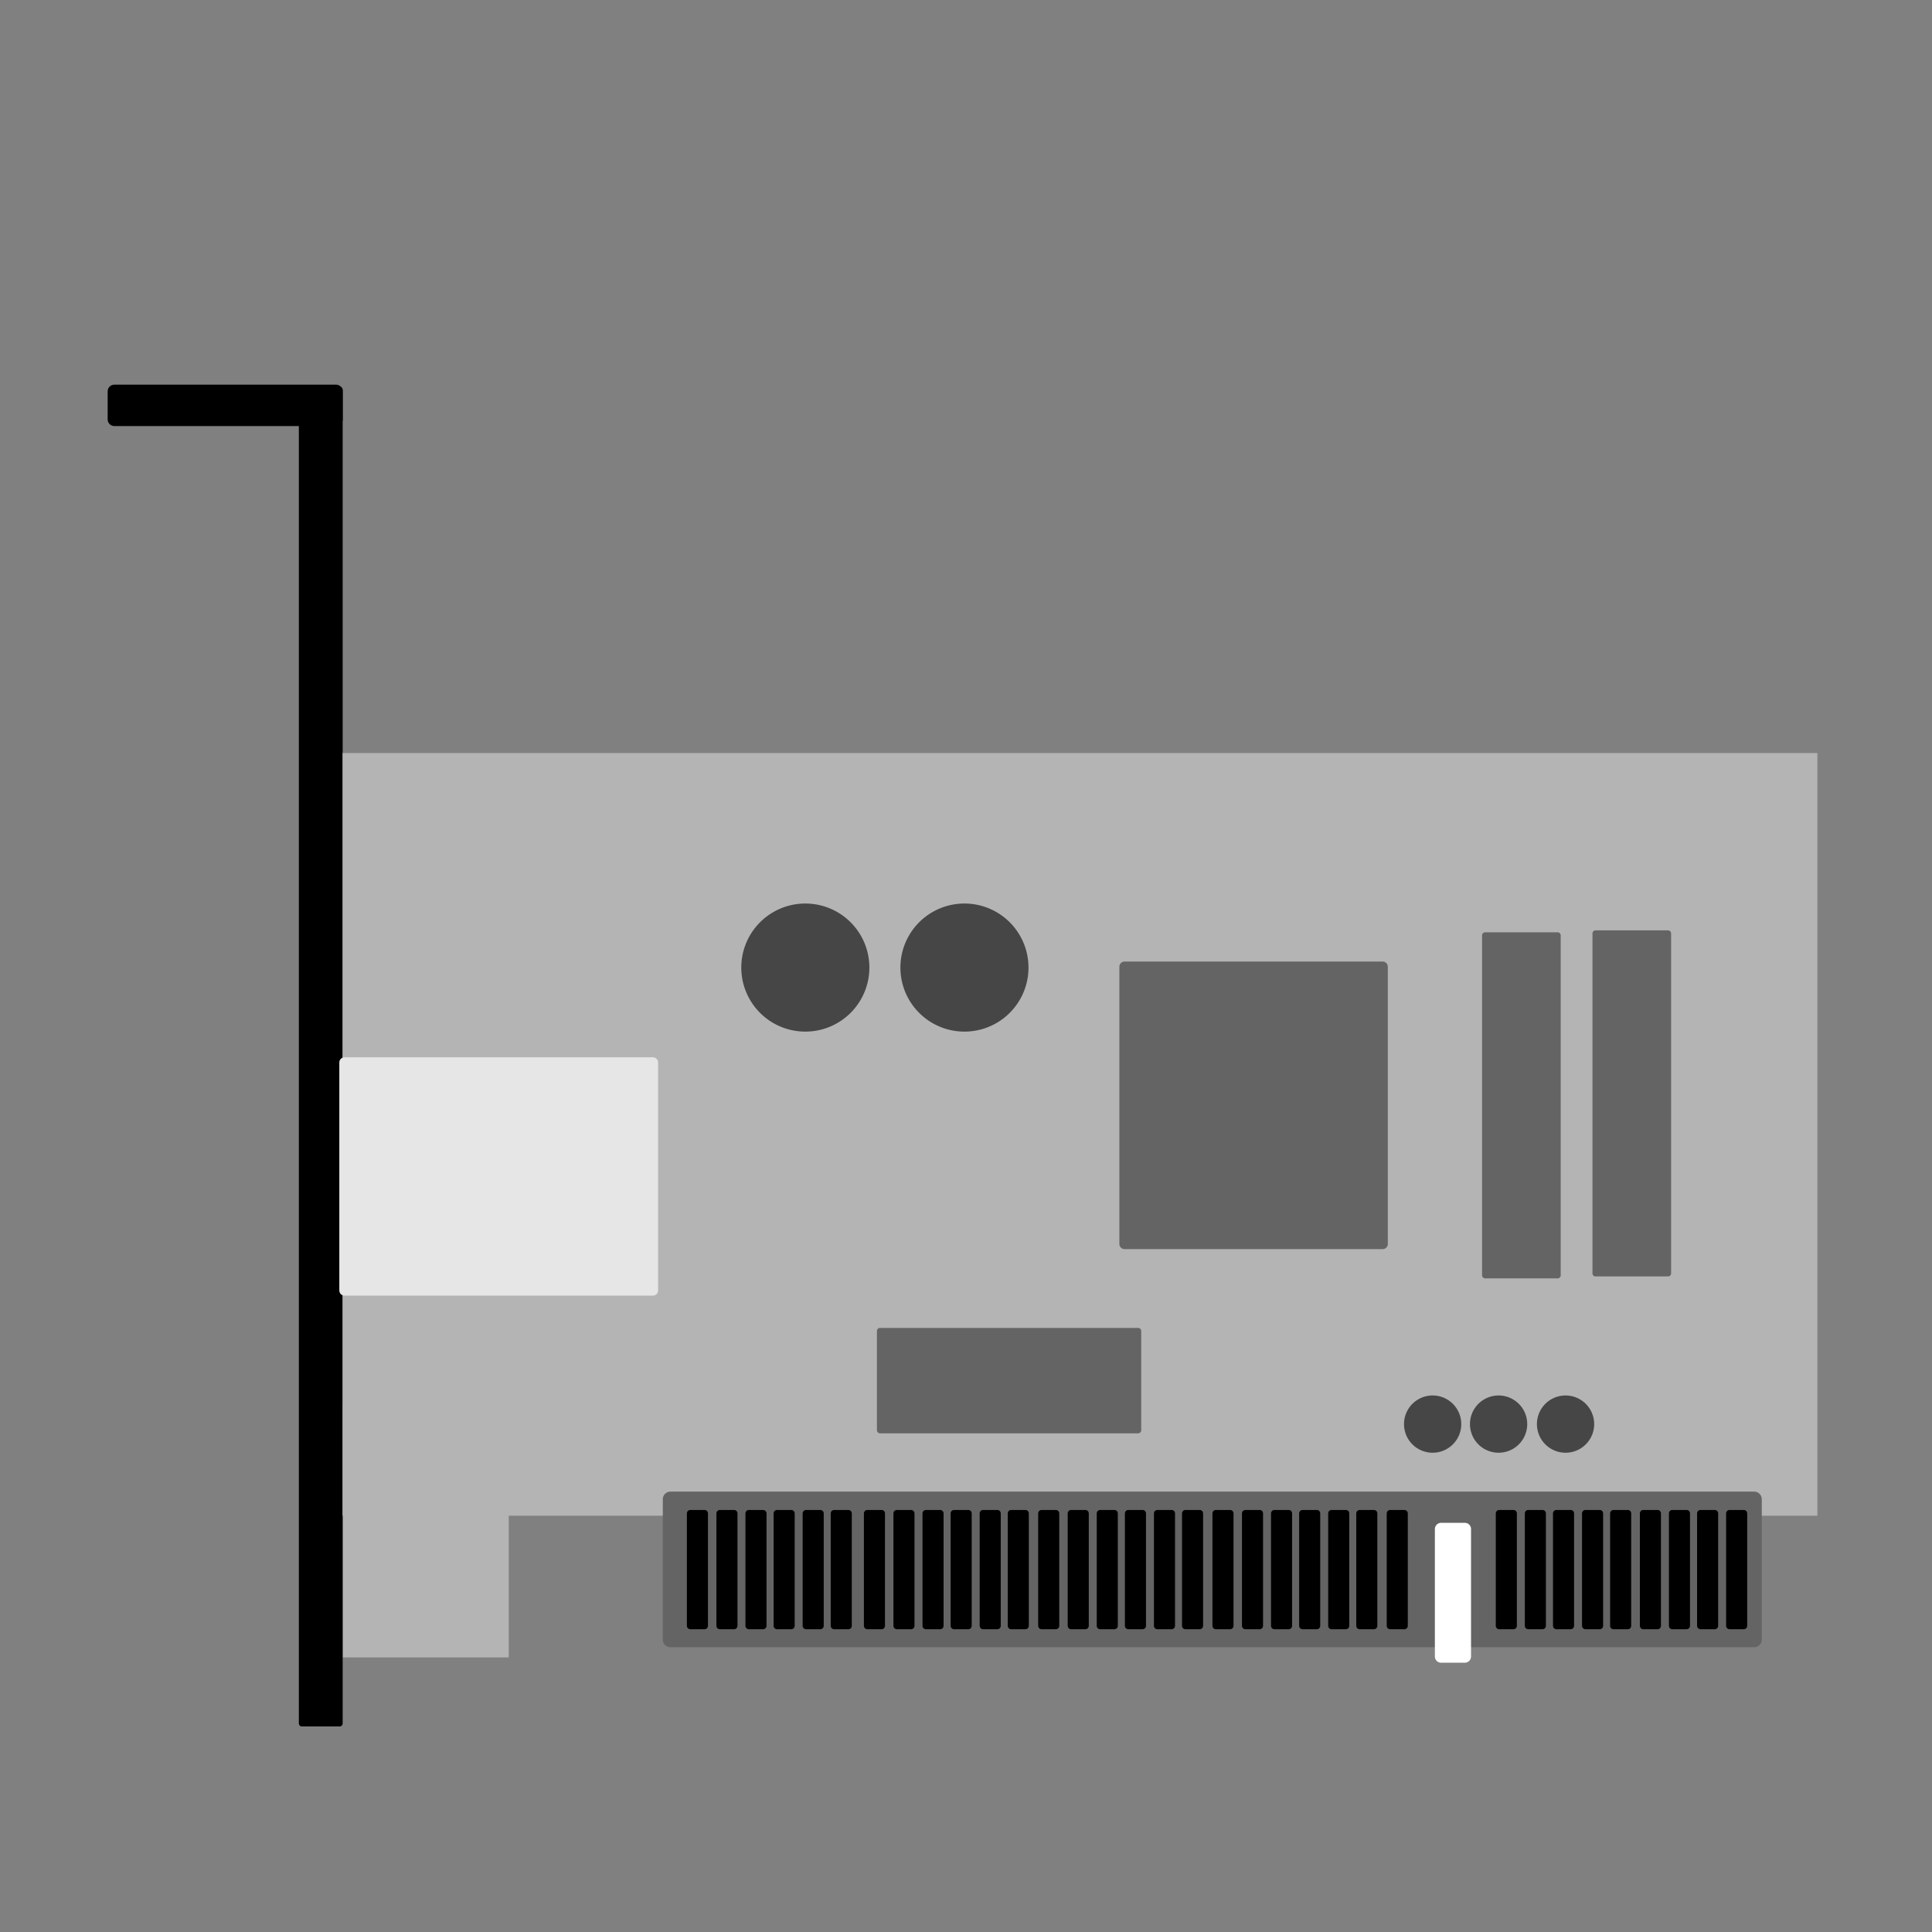 <?xml version="1.0" encoding="UTF-8" standalone="no"?>
<!-- Created with Inkscape (http://www.inkscape.org/) -->

<svg
   xmlns:dc="http://purl.org/dc/elements/1.1/"
   xmlns:cc="http://creativecommons.org/ns#"
   xmlns:rdf="http://www.w3.org/1999/02/22-rdf-syntax-ns#"
   xmlns:svg="http://www.w3.org/2000/svg"
   xmlns="http://www.w3.org/2000/svg"
   xmlns:sodipodi="http://sodipodi.sourceforge.net/DTD/sodipodi-0.dtd"
   xmlns:inkscape="http://www.inkscape.org/namespaces/inkscape"
   width="64px"
   height="64px"
   id="svg5582"
   version="1.1"
   inkscape:version="0.48.0 r9654"
   sodipodi:docname="interface.svg"
   inkscape:export-filename="D:\Seclab\eclipse_ws_oryx2\oryx\editor\data\stencilsets\networkGraph\icons\interface.png"
   inkscape:export-xdpi="22.5"
   inkscape:export-ydpi="22.5">
  <rect width="100%" height="100%" fill="#808080" stroke="none"/>
  <defs
     id="defs5584" />
  <sodipodi:namedview
     id="base"
     pagecolor="#ffffff"
     bordercolor="#666666"
     borderopacity="1.0"
     inkscape:pageopacity="0.0"
     inkscape:pageshadow="2"
     inkscape:zoom="0.97227183"
     inkscape:cx="77.448136"
     inkscape:cy="-76.669032"
     inkscape:current-layer="layer1"
     showgrid="true"
     inkscape:document-units="px"
     inkscape:grid-bbox="true"
     inkscape:window-width="1280"
     inkscape:window-height="738"
     inkscape:window-x="-8"
     inkscape:window-y="392"
     inkscape:window-maximized="1" />
  <g
     id="layer1"
     inkscape:label="Layer 1"
     inkscape:groupmode="layer">
    <rect
       style="fill:#000000;fill-opacity:1;stroke:#000000;stroke-width:0.2;stroke-linejoin:round;stroke-miterlimit:4;stroke-opacity:1;stroke-dasharray:none"
       id="rect5592"
       width="1.251"
       height="44.182"
       x="10"
       y="12.909" />
    <rect
       style="fill:#000000;fill-opacity:1;stroke:#000000;stroke-width:0.441;stroke-linejoin:round;stroke-miterlimit:4;stroke-opacity:1;stroke-dasharray:none"
       id="rect5592-4"
       width="0.93"
       height="7.345"
       x="-13.893"
       y="3.787"
       transform="matrix(0,-1,1,0,0,0)" />
    <rect
       style="fill:#b4b4b4;fill-opacity:1;stroke:#ff1900;stroke-width:0.192;stroke-linejoin:round;stroke-miterlimit:4;stroke-opacity:0;stroke-dasharray:none"
       id="rect6120"
       width="48.855"
       height="25.264"
       x="11.348"
       y="24.946" />
    <rect
       style="fill:#646464;fill-opacity:1;stroke:#646464;stroke-width:0.5;stroke-linejoin:round;stroke-miterlimit:4;stroke-opacity:1;stroke-dasharray:none"
       id="rect6120-3"
       width="35.905"
       height="4.654"
       x="22.206"
       y="49.662" />
    <rect
       style="fill:#000000;fill-opacity:1;stroke:#000000;stroke-width:0.224;stroke-linejoin:round;stroke-miterlimit:4;stroke-opacity:1;stroke-dasharray:none"
       id="rect5592-4-4"
       width="0.474"
       height="3.726"
       x="22.866"
       y="50.132" />
    <rect
       y="50.132"
       x="23.844"
       height="3.726"
       width="0.474"
       id="rect6176"
       style="fill:#000000;fill-opacity:1;stroke:#000000;stroke-width:0.224;stroke-linejoin:round;stroke-miterlimit:4;stroke-opacity:1;stroke-dasharray:none" />
    <rect
       style="fill:#000000;fill-opacity:1;stroke:#000000;stroke-width:0.224;stroke-linejoin:round;stroke-miterlimit:4;stroke-opacity:1;stroke-dasharray:none"
       id="rect6178"
       width="0.474"
       height="3.726"
       x="24.806"
       y="50.132" />
    <rect
       y="50.132"
       x="25.739"
       height="3.726"
       width="0.474"
       id="rect6180"
       style="fill:#000000;fill-opacity:1;stroke:#000000;stroke-width:0.224;stroke-linejoin:round;stroke-miterlimit:4;stroke-opacity:1;stroke-dasharray:none" />
    <rect
       style="fill:#000000;fill-opacity:1;stroke:#000000;stroke-width:0.224;stroke-linejoin:round;stroke-miterlimit:4;stroke-opacity:1;stroke-dasharray:none"
       id="rect6182"
       width="0.474"
       height="3.726"
       x="26.701"
       y="50.132" />
    <rect
       y="50.132"
       x="27.631"
       height="3.726"
       width="0.474"
       id="rect6184"
       style="fill:#000000;fill-opacity:1;stroke:#000000;stroke-width:0.224;stroke-linejoin:round;stroke-miterlimit:4;stroke-opacity:1;stroke-dasharray:none" />
    <rect
       y="50.651"
       x="47.738"
       height="4.223"
       width="0.786"
       id="rect6184-8"
       style="fill:#ffffff;fill-opacity:1;stroke:#ffffff;stroke-width:0.412;stroke-linejoin:round;stroke-miterlimit:4;stroke-opacity:1;stroke-dasharray:none" />
    <rect
       y="50.132"
       x="28.73"
       height="3.726"
       width="0.474"
       id="rect6252"
       style="fill:#000000;fill-opacity:1;stroke:#000000;stroke-width:0.224;stroke-linejoin:round;stroke-miterlimit:4;stroke-opacity:1;stroke-dasharray:none" />
    <rect
       style="fill:#000000;fill-opacity:1;stroke:#000000;stroke-width:0.224;stroke-linejoin:round;stroke-miterlimit:4;stroke-opacity:1;stroke-dasharray:none"
       id="rect6254"
       width="0.474"
       height="3.726"
       x="29.708"
       y="50.132" />
    <rect
       y="50.132"
       x="30.671"
       height="3.726"
       width="0.474"
       id="rect6256"
       style="fill:#000000;fill-opacity:1;stroke:#000000;stroke-width:0.224;stroke-linejoin:round;stroke-miterlimit:4;stroke-opacity:1;stroke-dasharray:none" />
    <rect
       style="fill:#000000;fill-opacity:1;stroke:#000000;stroke-width:0.224;stroke-linejoin:round;stroke-miterlimit:4;stroke-opacity:1;stroke-dasharray:none"
       id="rect6258"
       width="0.474"
       height="3.726"
       x="31.603"
       y="50.132" />
    <rect
       y="50.132"
       x="32.565"
       height="3.726"
       width="0.474"
       id="rect6260"
       style="fill:#000000;fill-opacity:1;stroke:#000000;stroke-width:0.224;stroke-linejoin:round;stroke-miterlimit:4;stroke-opacity:1;stroke-dasharray:none" />
    <rect
       style="fill:#000000;fill-opacity:1;stroke:#000000;stroke-width:0.224;stroke-linejoin:round;stroke-miterlimit:4;stroke-opacity:1;stroke-dasharray:none"
       id="rect6262"
       width="0.474"
       height="3.726"
       x="33.495"
       y="50.132" />
    <rect
       style="fill:#000000;fill-opacity:1;stroke:#000000;stroke-width:0.224;stroke-linejoin:round;stroke-miterlimit:4;stroke-opacity:1;stroke-dasharray:none"
       id="rect6264"
       width="0.474"
       height="3.726"
       x="34.503"
       y="50.132" />
    <rect
       y="50.132"
       x="35.481"
       height="3.726"
       width="0.474"
       id="rect6266"
       style="fill:#000000;fill-opacity:1;stroke:#000000;stroke-width:0.224;stroke-linejoin:round;stroke-miterlimit:4;stroke-opacity:1;stroke-dasharray:none" />
    <rect
       style="fill:#000000;fill-opacity:1;stroke:#000000;stroke-width:0.224;stroke-linejoin:round;stroke-miterlimit:4;stroke-opacity:1;stroke-dasharray:none"
       id="rect6268"
       width="0.474"
       height="3.726"
       x="36.443"
       y="50.132" />
    <rect
       y="50.132"
       x="37.376"
       height="3.726"
       width="0.474"
       id="rect6270"
       style="fill:#000000;fill-opacity:1;stroke:#000000;stroke-width:0.224;stroke-linejoin:round;stroke-miterlimit:4;stroke-opacity:1;stroke-dasharray:none" />
    <rect
       style="fill:#000000;fill-opacity:1;stroke:#000000;stroke-width:0.224;stroke-linejoin:round;stroke-miterlimit:4;stroke-opacity:1;stroke-dasharray:none"
       id="rect6272"
       width="0.474"
       height="3.726"
       x="38.338"
       y="50.132" />
    <rect
       y="50.132"
       x="39.268"
       height="3.726"
       width="0.474"
       id="rect6274"
       style="fill:#000000;fill-opacity:1;stroke:#000000;stroke-width:0.224;stroke-linejoin:round;stroke-miterlimit:4;stroke-opacity:1;stroke-dasharray:none" />
    <rect
       style="fill:#000000;fill-opacity:1;stroke:#000000;stroke-width:0.224;stroke-linejoin:round;stroke-miterlimit:4;stroke-opacity:1;stroke-dasharray:none"
       id="rect6276"
       width="0.474"
       height="3.726"
       x="40.276"
       y="50.132" />
    <rect
       y="50.132"
       x="41.254"
       height="3.726"
       width="0.474"
       id="rect6278"
       style="fill:#000000;fill-opacity:1;stroke:#000000;stroke-width:0.224;stroke-linejoin:round;stroke-miterlimit:4;stroke-opacity:1;stroke-dasharray:none" />
    <rect
       style="fill:#000000;fill-opacity:1;stroke:#000000;stroke-width:0.224;stroke-linejoin:round;stroke-miterlimit:4;stroke-opacity:1;stroke-dasharray:none"
       id="rect6280"
       width="0.474"
       height="3.726"
       x="42.216"
       y="50.132" />
    <rect
       y="50.132"
       x="43.148"
       height="3.726"
       width="0.474"
       id="rect6282"
       style="fill:#000000;fill-opacity:1;stroke:#000000;stroke-width:0.224;stroke-linejoin:round;stroke-miterlimit:4;stroke-opacity:1;stroke-dasharray:none" />
    <rect
       style="fill:#000000;fill-opacity:1;stroke:#000000;stroke-width:0.224;stroke-linejoin:round;stroke-miterlimit:4;stroke-opacity:1;stroke-dasharray:none"
       id="rect6284"
       width="0.474"
       height="3.726"
       x="44.11"
       y="50.132" />
    <rect
       y="50.132"
       x="45.04"
       height="3.726"
       width="0.474"
       id="rect6286"
       style="fill:#000000;fill-opacity:1;stroke:#000000;stroke-width:0.224;stroke-linejoin:round;stroke-miterlimit:4;stroke-opacity:1;stroke-dasharray:none" />
    <rect
       y="50.132"
       x="46.049"
       height="3.726"
       width="0.474"
       id="rect6288"
       style="fill:#000000;fill-opacity:1;stroke:#000000;stroke-width:0.224;stroke-linejoin:round;stroke-miterlimit:4;stroke-opacity:1;stroke-dasharray:none" />
    <rect
       style="fill:#000000;fill-opacity:1;stroke:#000000;stroke-width:0.224;stroke-linejoin:round;stroke-miterlimit:4;stroke-opacity:1;stroke-dasharray:none"
       id="rect6290"
       width="0.474"
       height="3.726"
       x="49.662"
       y="50.132" />
    <rect
       y="50.132"
       x="50.624"
       height="3.726"
       width="0.474"
       id="rect6292"
       style="fill:#000000;fill-opacity:1;stroke:#000000;stroke-width:0.224;stroke-linejoin:round;stroke-miterlimit:4;stroke-opacity:1;stroke-dasharray:none" />
    <rect
       style="fill:#000000;fill-opacity:1;stroke:#000000;stroke-width:0.224;stroke-linejoin:round;stroke-miterlimit:4;stroke-opacity:1;stroke-dasharray:none"
       id="rect6294"
       width="0.474"
       height="3.726"
       x="51.557"
       y="50.132" />
    <rect
       y="50.132"
       x="52.519"
       height="3.726"
       width="0.474"
       id="rect6296"
       style="fill:#000000;fill-opacity:1;stroke:#000000;stroke-width:0.224;stroke-linejoin:round;stroke-miterlimit:4;stroke-opacity:1;stroke-dasharray:none" />
    <rect
       style="fill:#000000;fill-opacity:1;stroke:#000000;stroke-width:0.224;stroke-linejoin:round;stroke-miterlimit:4;stroke-opacity:1;stroke-dasharray:none"
       id="rect6298"
       width="0.474"
       height="3.726"
       x="53.449"
       y="50.132" />
    <rect
       y="50.132"
       x="54.435"
       height="3.726"
       width="0.474"
       id="rect6300"
       style="fill:#000000;fill-opacity:1;stroke:#000000;stroke-width:0.224;stroke-linejoin:round;stroke-miterlimit:4;stroke-opacity:1;stroke-dasharray:none" />
    <rect
       style="fill:#000000;fill-opacity:1;stroke:#000000;stroke-width:0.224;stroke-linejoin:round;stroke-miterlimit:4;stroke-opacity:1;stroke-dasharray:none"
       id="rect6302"
       width="0.474"
       height="3.726"
       x="55.397"
       y="50.132" />
    <rect
       y="50.132"
       x="56.33"
       height="3.726"
       width="0.474"
       id="rect6304"
       style="fill:#000000;fill-opacity:1;stroke:#000000;stroke-width:0.224;stroke-linejoin:round;stroke-miterlimit:4;stroke-opacity:1;stroke-dasharray:none" />
    <rect
       style="fill:#000000;fill-opacity:1;stroke:#000000;stroke-width:0.224;stroke-linejoin:round;stroke-miterlimit:4;stroke-opacity:1;stroke-dasharray:none"
       id="rect6306"
       width="0.474"
       height="3.726"
       x="57.292"
       y="50.132" />
    <rect
       style="fill:#646464;fill-opacity:1;stroke:#646464;stroke-width:0.343;stroke-linejoin:round;stroke-miterlimit:4;stroke-opacity:1;stroke-dasharray:none"
       id="rect6120-3-9"
       width="8.55"
       height="9.183"
       x="37.252"
       y="32.024" />
    <rect
       style="fill:#646464;fill-opacity:1;stroke:#646464;stroke-width:0.205;stroke-linejoin:round;stroke-miterlimit:4;stroke-opacity:1;stroke-dasharray:none"
       id="rect6120-3-9-7"
       width="8.55"
       height="3.287"
       x="29.152"
       y="44.091" />
    <rect
       style="fill:#646464;fill-opacity:1;stroke:#646464;stroke-width:0.201;stroke-linejoin:round;stroke-miterlimit:4;stroke-opacity:1;stroke-dasharray:none"
       id="rect6120-3-9-7-8"
       width="2.404"
       height="11.263"
       x="52.853"
       y="30.92" />
    <path
       sodipodi:type="arc"
       style="fill:#464646;fill-opacity:1;stroke:#ffffff;stroke-width:0;stroke-linejoin:round;stroke-miterlimit:4;stroke-opacity:1;stroke-dasharray:none"
       id="path6364"
       sodipodi:cx="31.94837"
       sodipodi:cy="32.051628"
       sodipodi:rx="2.1213202"
       sodipodi:ry="2.1213202"
       d="m 34.07,32.052 a 2.121,2.121 0 1 1 -4.243,0 2.121,2.121 0 1 1 4.243,0 z" />
    <path
       transform="matrix(0.447,0,0,0.447,33.177,32.848)"
       sodipodi:type="arc"
       style="fill:#464646;fill-opacity:1;stroke:#ffffff;stroke-width:0;stroke-linejoin:round;stroke-miterlimit:4;stroke-opacity:1;stroke-dasharray:none"
       id="path6364-8"
       sodipodi:cx="31.94837"
       sodipodi:cy="32.051628"
       sodipodi:rx="2.1213202"
       sodipodi:ry="2.1213202"
       d="m 34.07,32.052 a 2.121,2.121 0 1 1 -4.243,0 2.121,2.121 0 1 1 4.243,0 z" />
    <path
       d="m 34.07,32.052 a 2.121,2.121 0 1 1 -4.243,0 2.121,2.121 0 1 1 4.243,0 z"
       sodipodi:ry="2.1213202"
       sodipodi:rx="2.1213202"
       sodipodi:cy="32.051628"
       sodipodi:cx="31.94837"
       id="path6386"
       style="fill:#464646;fill-opacity:1;stroke:#ffffff;stroke-width:0;stroke-linejoin:round;stroke-miterlimit:4;stroke-opacity:1;stroke-dasharray:none"
       sodipodi:type="arc"
       transform="matrix(0.447,0,0,0.447,35.362,32.848)" />
    <path
       transform="matrix(0.447,0,0,0.447,37.58,32.848)"
       sodipodi:type="arc"
       style="fill:#464646;fill-opacity:1;stroke:#ffffff;stroke-width:0;stroke-linejoin:round;stroke-miterlimit:4;stroke-opacity:1;stroke-dasharray:none"
       id="path6388"
       sodipodi:cx="31.94837"
       sodipodi:cy="32.051628"
       sodipodi:rx="2.1213202"
       sodipodi:ry="2.1213202"
       d="m 34.07,32.052 a 2.121,2.121 0 1 1 -4.243,0 2.121,2.121 0 1 1 4.243,0 z" />
    <rect
       style="fill:#646464;fill-opacity:1;stroke:#646464;stroke-width:0.201;stroke-linejoin:round;stroke-miterlimit:4;stroke-opacity:1;stroke-dasharray:none"
       id="rect6120-3-9-7-8-8"
       width="2.404"
       height="11.263"
       x="49.196"
       y="30.984" />
    <path
       d="m 34.07,32.052 a 2.121,2.121 0 1 1 -4.243,0 2.121,2.121 0 1 1 4.243,0 z"
       sodipodi:ry="2.1213202"
       sodipodi:rx="2.1213202"
       sodipodi:cy="32.051628"
       sodipodi:cx="31.94837"
       id="path6408"
       style="fill:#464646;fill-opacity:1;stroke:#ffffff;stroke-width:0;stroke-linejoin:round;stroke-miterlimit:4;stroke-opacity:1;stroke-dasharray:none"
       sodipodi:type="arc"
       transform="translate(-5.271,0)" />
    <rect
       y="35.195"
       x="11.41"
       height="7.554"
       width="10.22"
       id="rect6410"
       style="fill:#e6e6e6;fill-opacity:1;stroke:#e6e6e6;stroke-width:0.34;stroke-linejoin:round;stroke-miterlimit:4;stroke-opacity:1;stroke-dasharray:none" />
    <rect
       style="fill:#b4b4b4;fill-opacity:1;stroke:#ff1900;stroke-width:0.037;stroke-linejoin:round;stroke-miterlimit:4;stroke-opacity:0;stroke-dasharray:none"
       id="rect6120-5"
       width="5.491"
       height="8.338"
       x="11.362"
       y="46.566" />
  </g>
</svg>
